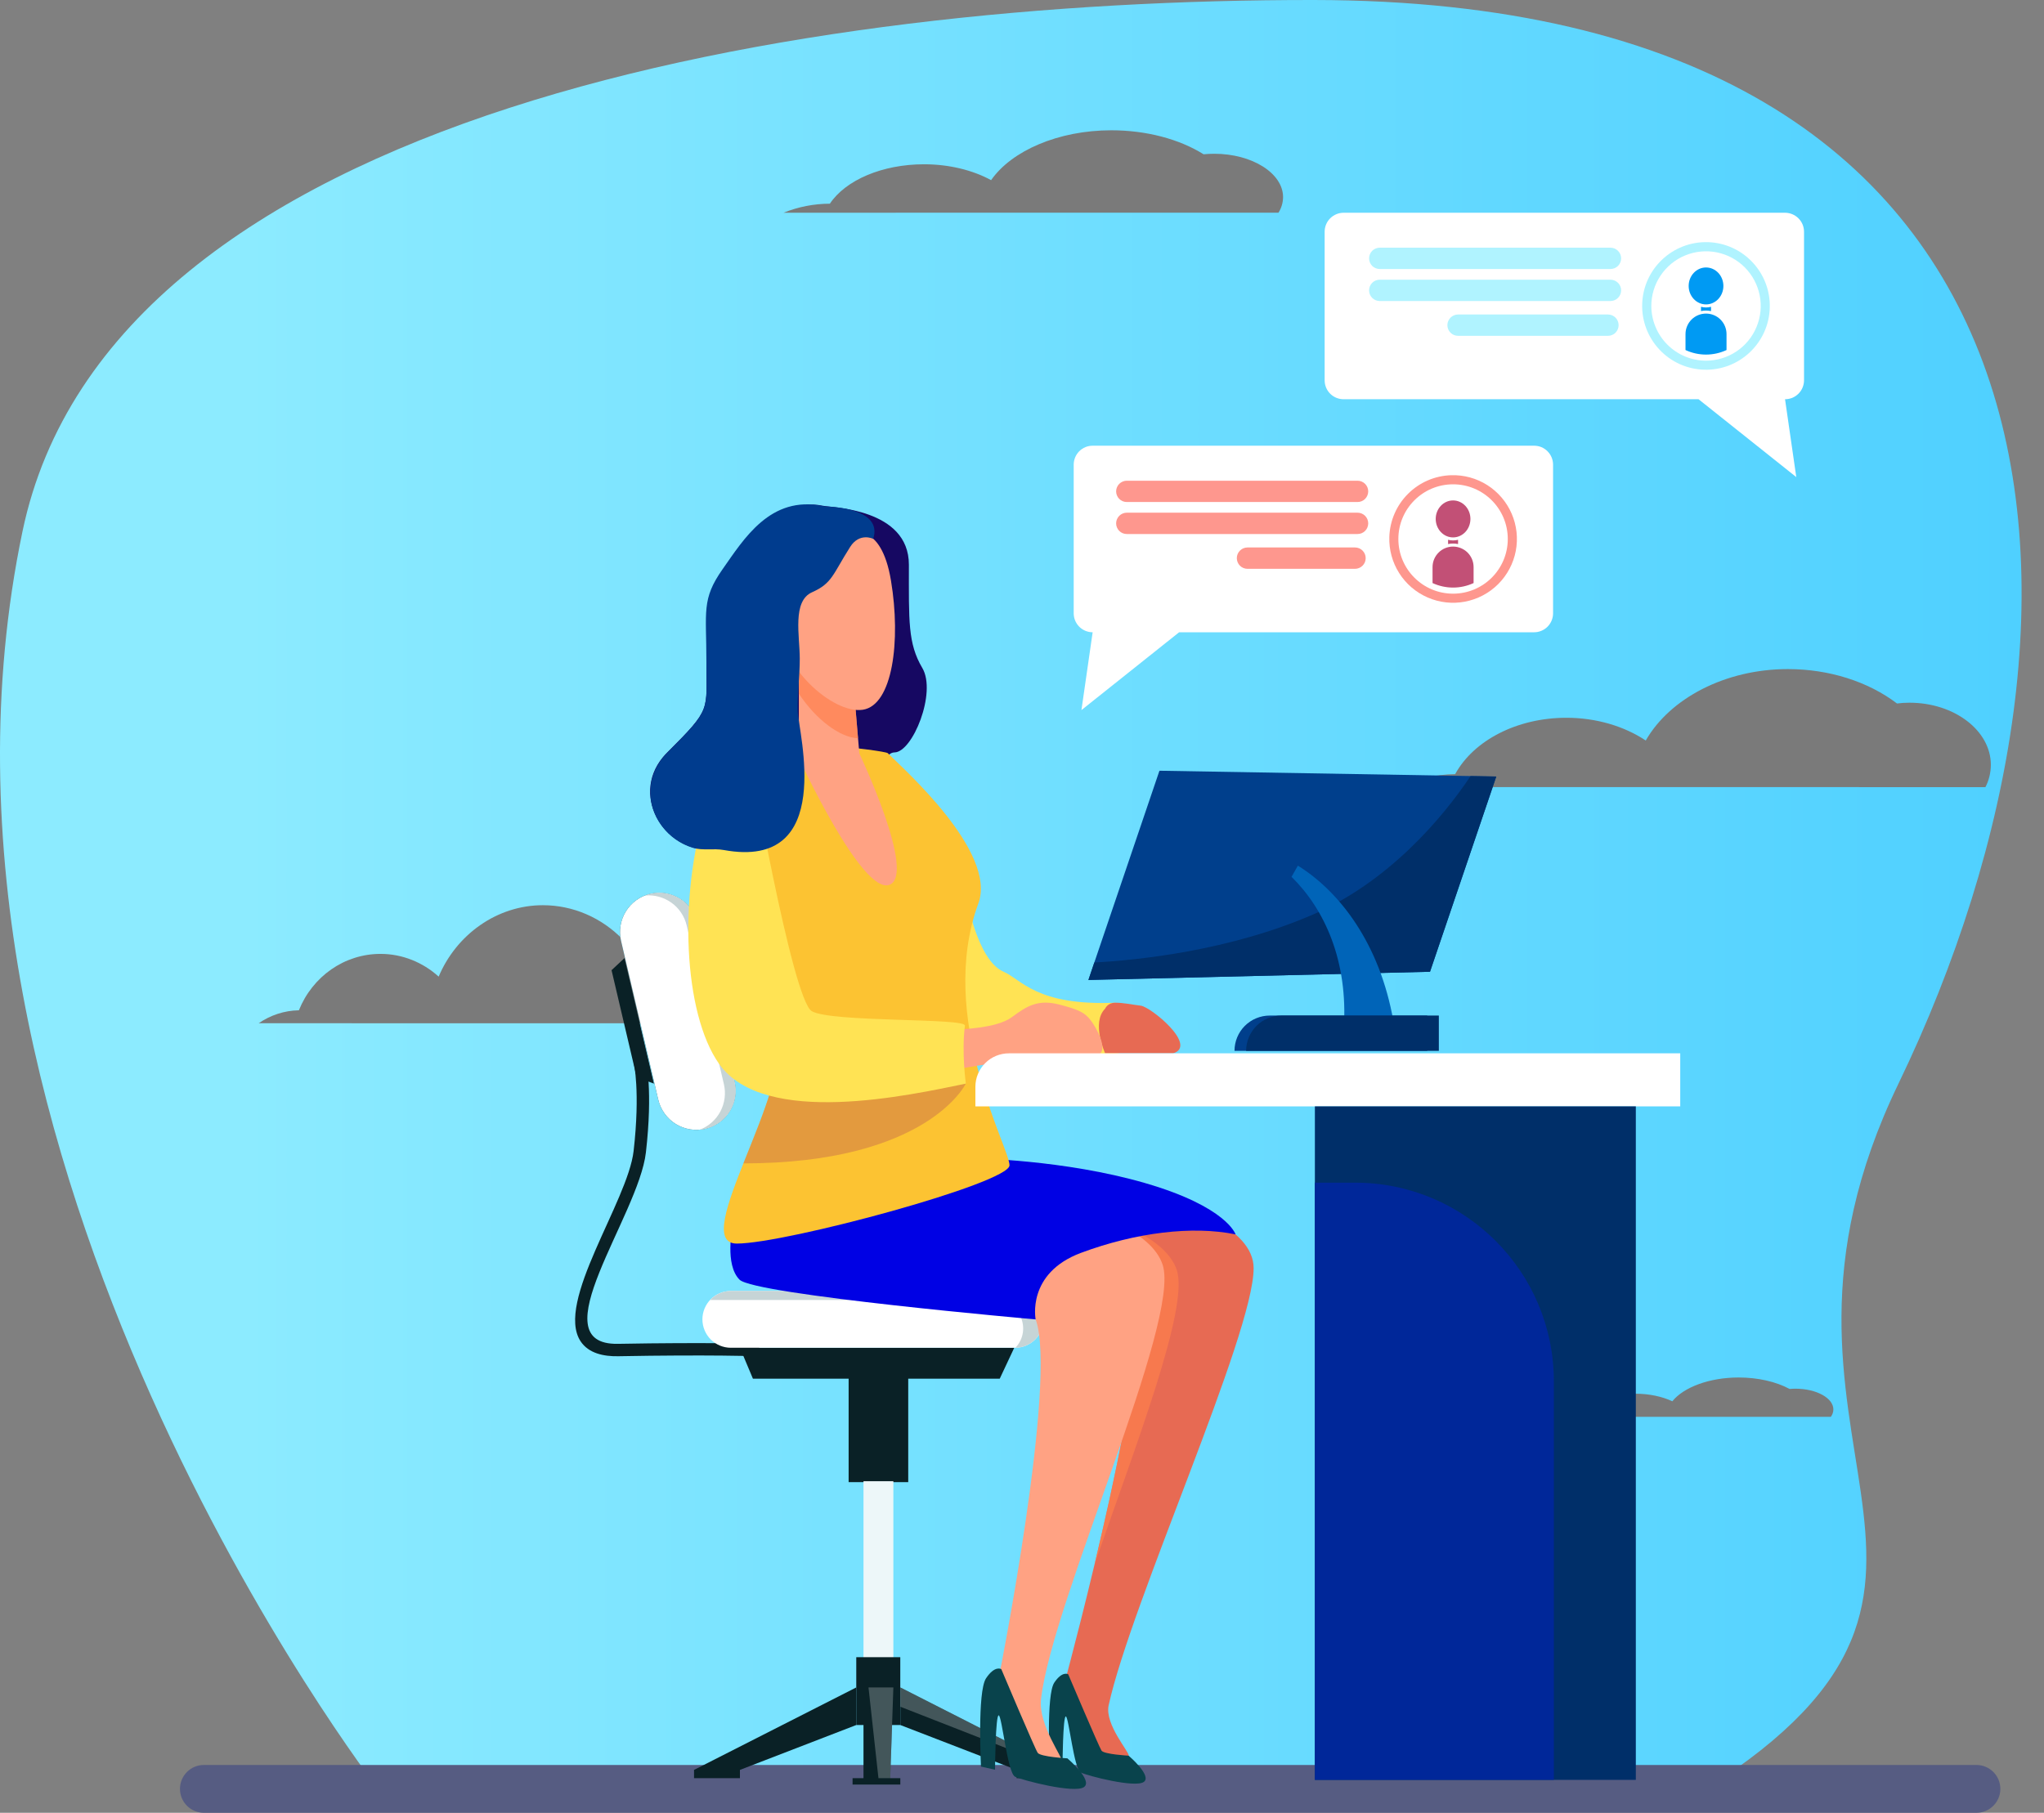 <svg width="62" height="55" viewBox="0 0 62 55" fill="none" xmlns="http://www.w3.org/2000/svg">
<rect x="0" y="0" width="62" height="55" fill="#808080" stroke="none"/>
<path d="M51.748 54.274C61.762 47.915 52.312 43.802 57.586 32.877C64.593 18.364 63.334 0.019 39.838 3.37013e-05C24.371 -0.012 3.35 3.36 0.683 16.12C-3.304 35.185 11.466 54.274 11.466 54.274H51.748Z" fill="url(#paint0_linear_1_440)"/>
<g style="mix-blend-mode:screen">
<path d="M42.476 23.88C42.957 23.637 43.529 23.495 44.138 23.488C44.703 22.46 46.019 21.777 47.515 21.777C48.413 21.777 49.264 22.031 49.92 22.467C50.651 21.191 52.329 20.3 54.23 20.3C55.478 20.3 56.663 20.676 57.541 21.344C57.666 21.328 57.793 21.32 57.92 21.32C59.281 21.32 60.388 22.166 60.388 23.206C60.386 23.446 60.329 23.68 60.223 23.882L42.476 23.88Z" fill="#7A7A7A"/>
</g>
<g style="mix-blend-mode:screen">
<path d="M23.767 6.454C24.214 6.274 24.691 6.181 25.172 6.18C25.65 5.463 26.764 4.984 28.029 4.984C28.788 4.984 29.508 5.162 30.063 5.466C30.681 4.576 32.1 3.953 33.709 3.953C34.765 3.953 35.765 4.216 36.509 4.681C36.615 4.671 36.723 4.665 36.83 4.665C37.981 4.665 38.919 5.256 38.919 5.982C38.917 6.149 38.869 6.312 38.78 6.453L23.767 6.454Z" fill="#7A7A7A"/>
</g>
<g style="mix-blend-mode:screen">
<path d="M7.847 31.045C8.2 30.802 8.62 30.66 9.066 30.652C9.48 29.626 10.445 28.941 11.543 28.941C12.201 28.941 12.825 29.195 13.306 29.631C13.842 28.356 15.073 27.464 16.467 27.464C17.382 27.464 18.251 27.842 18.895 28.508C18.987 28.492 19.08 28.485 19.173 28.485C20.171 28.485 20.982 29.33 20.982 30.371C20.981 30.611 20.939 30.845 20.862 31.047L7.847 31.045Z" fill="#7A7A7A"/>
</g>
<g style="mix-blend-mode:screen">
<path d="M47.252 42.986C47.499 42.901 47.762 42.856 48.028 42.856C48.292 42.514 48.906 42.285 49.604 42.285C50.023 42.285 50.42 42.37 50.726 42.515C51.067 42.09 51.85 41.793 52.737 41.793C53.32 41.793 53.873 41.919 54.283 42.141C54.342 42.136 54.401 42.133 54.46 42.133C55.095 42.133 55.611 42.416 55.611 42.762C55.61 42.842 55.584 42.92 55.534 42.987L47.252 42.986Z" fill="#7A7A7A"/>
</g>
<path d="M59.95 55L6.185 55C5.784 55 5.459 54.675 5.459 54.275C5.459 53.874 5.784 53.549 6.185 53.549L59.95 53.549C60.351 53.549 60.676 53.874 60.676 54.275C60.676 54.675 60.351 55 59.95 55Z" fill="#565C82"/>
<path d="M29.296 27.124C29.296 27.124 29.618 29.128 30.44 29.482C30.99 29.718 31.425 30.521 33.831 30.423L33.943 31.958C33.943 31.958 29.296 32.291 28.246 31.834C26.772 31.192 29.296 27.124 29.296 27.124Z" fill="#FFE354"/>
<path d="M21.395 34.248C21.243 34.283 21.086 34.289 20.932 34.263C20.778 34.238 20.63 34.183 20.497 34.101C20.365 34.018 20.25 33.911 20.159 33.784C20.068 33.657 20.002 33.514 19.967 33.362L18.839 28.547C18.767 28.241 18.82 27.918 18.986 27.65C19.152 27.382 19.418 27.191 19.725 27.119C20.032 27.047 20.355 27.1 20.622 27.266C20.89 27.432 21.081 27.698 21.153 28.005L22.281 32.819C22.317 32.971 22.322 33.128 22.297 33.282C22.272 33.436 22.216 33.584 22.134 33.717C22.052 33.849 21.944 33.965 21.817 34.056C21.691 34.147 21.547 34.212 21.395 34.248Z" fill="#288397"/>
<path d="M21.395 34.248C21.243 34.283 21.086 34.289 20.932 34.263C20.778 34.238 20.63 34.183 20.497 34.101C20.365 34.018 20.25 33.911 20.159 33.784C20.068 33.657 20.002 33.514 19.967 33.362L18.839 28.547C18.767 28.241 18.82 27.918 18.986 27.65C19.152 27.382 19.418 27.191 19.725 27.119C20.032 27.047 20.355 27.1 20.622 27.266C20.89 27.432 21.081 27.698 21.153 28.005L22.281 32.819C22.317 32.971 22.322 33.128 22.297 33.282C22.272 33.436 22.216 33.584 22.134 33.717C22.052 33.849 21.944 33.965 21.817 34.056C21.691 34.147 21.547 34.212 21.395 34.248Z" fill="#288397"/>
<path d="M21.395 34.248C21.243 34.283 21.086 34.289 20.932 34.263C20.778 34.238 20.63 34.183 20.497 34.101C20.365 34.018 20.25 33.911 20.159 33.784C20.068 33.657 20.002 33.514 19.967 33.362L18.839 28.547C18.767 28.241 18.82 27.918 18.986 27.65C19.152 27.382 19.418 27.191 19.725 27.119C20.032 27.047 20.355 27.1 20.622 27.266C20.89 27.432 21.081 27.698 21.153 28.005L22.281 32.819C22.317 32.971 22.322 33.128 22.297 33.282C22.272 33.436 22.216 33.584 22.134 33.717C22.052 33.849 21.944 33.965 21.817 34.056C21.691 34.147 21.547 34.212 21.395 34.248Z" fill="white"/>
<path d="M22.282 32.819L21.154 28.005C21.115 27.84 21.041 27.684 20.937 27.55C20.833 27.415 20.701 27.304 20.551 27.225C20.4 27.146 20.234 27.1 20.064 27.09C19.895 27.081 19.725 27.108 19.566 27.17C19.851 27.144 20.136 27.222 20.368 27.389C20.601 27.556 20.764 27.802 20.83 28.081L21.958 32.895C22.023 33.174 21.985 33.467 21.852 33.72C21.718 33.974 21.497 34.17 21.23 34.273C21.4 34.259 21.565 34.208 21.713 34.124C21.862 34.041 21.99 33.926 22.09 33.787C22.19 33.649 22.259 33.491 22.292 33.324C22.325 33.156 22.321 32.984 22.281 32.818L22.282 32.819Z" fill="#C6D4D6"/>
<path d="M19.835 32.877L19.312 32.683L18.55 29.435L18.943 29.068L19.835 32.877Z" fill="#0A2126"/>
<path d="M17.611 40.695C16.83 39.509 19.044 36.455 19.219 34.922C19.426 33.108 19.225 32.248 19.223 32.239L19.588 32.15C19.597 32.186 19.808 33.073 19.592 34.966C19.37 36.896 16.327 40.815 18.744 40.772C21.483 40.722 23.016 40.772 23.032 40.772L23.02 41.148C23.005 41.148 21.478 41.097 18.751 41.148C18.312 41.156 17.854 41.062 17.611 40.695Z" fill="#0A2126"/>
<path d="M30.325 41.829H22.838L22.444 40.891H30.765L30.325 41.829Z" fill="#0A2126"/>
<path d="M27.549 44.968H25.741V41.36H27.549V44.968Z" fill="#0A2126"/>
<path d="M27.098 50.891H26.192V44.94H27.098V50.891Z" fill="#EDF7F9"/>
<path d="M27.308 52.337H25.973V51.197V50.279H27.308V52.337Z" fill="#0A2126"/>
<path d="M21.052 53.699L25.973 51.197V52.337L22.444 53.699V53.95H21.052V53.699Z" fill="#0A2126"/>
<path d="M32.229 53.699V53.95H30.837V53.699L27.309 52.337V51.197L32.229 53.699Z" fill="#0A2126"/>
<path d="M27.309 53.95V54.144H25.861V53.95H26.192V51.197H27.098L27.003 53.95H27.309Z" fill="#0A2126"/>
<path opacity="0.39" d="M27.098 51.197L27.003 53.95H26.646L26.344 51.197H27.098Z" fill="#9CAAAD"/>
<path opacity="0.39" d="M32.229 53.699V53.706L27.309 51.782V51.197L32.229 53.699Z" fill="#9CAAAD"/>
<path d="M30.79 40.891H22.167C21.939 40.891 21.72 40.8 21.558 40.639C21.397 40.477 21.306 40.258 21.306 40.029C21.306 39.801 21.397 39.582 21.558 39.42C21.72 39.259 21.939 39.168 22.167 39.168H30.79C31.019 39.168 31.238 39.259 31.4 39.42C31.561 39.582 31.652 39.801 31.652 40.029C31.652 40.258 31.561 40.477 31.4 40.639C31.238 40.8 31.019 40.891 30.79 40.891Z" fill="white"/>
<path d="M30.771 39.168H22.168C22.05 39.168 21.933 39.193 21.825 39.24C21.717 39.287 21.62 39.356 21.54 39.442C21.649 39.44 28.029 39.442 30.174 39.442C30.928 39.442 31.315 40.342 30.801 40.891C31.025 40.889 31.239 40.799 31.398 40.641C31.557 40.482 31.648 40.269 31.652 40.044C31.171 40.054 30.774 39.651 30.771 39.168Z" fill="#C6D4D6"/>
<path d="M29.779 35.367C29.779 35.367 38.026 36.034 38.026 38.477C38.026 40.489 34.314 48.613 33.628 51.739C33.502 52.321 34.273 53.173 34.235 53.268C34.056 53.717 33.093 53.078 33.093 53.078L32.352 50.832C32.352 50.832 35.188 40.289 34.325 39.426C33.462 38.563 25.133 36.779 25.133 36.779L29.779 35.367Z" fill="#E76A53"/>
<g style="mix-blend-mode:multiply" opacity="0.68">
<path d="M35.695 38.532C35.016 36.496 28.802 36.061 28.802 36.061L26.144 36.472L25.132 36.78C25.132 36.78 33.461 38.564 34.324 39.427C34.864 39.968 33.954 44.305 33.199 47.471C34.422 43.92 36.078 39.682 35.695 38.532Z" fill="#FF7F4C"/>
</g>
<path d="M32.402 50.798C32.402 50.798 32.225 50.684 31.979 51.051C31.733 51.419 31.839 53.498 31.839 53.498L32.228 53.584C32.228 53.584 32.24 52.06 32.33 52.077C32.42 52.094 32.574 53.676 32.783 53.778C32.992 53.88 34.422 54.249 34.691 54.066C34.959 53.883 34.234 53.267 34.234 53.267C34.234 53.267 33.488 53.227 33.412 53.114C33.336 53 32.402 50.798 32.402 50.798Z" fill="#09434C"/>
<path d="M22.219 36.85C22.219 36.85 21.969 37.989 22.66 38.68C23.35 39.371 31.036 39.004 31.414 40.031C32.086 41.853 30.317 50.798 30.317 50.798L31.081 53.029C31.081 53.029 32.125 53.732 32.219 53.468C32.266 53.342 31.487 52.344 31.578 51.547C31.918 48.571 35.834 40.075 35.265 38.369C34.587 36.333 28.373 35.898 28.373 35.898L22.219 36.85Z" fill="#FFA283"/>
<path d="M22.219 37.229C22.219 37.229 21.975 38.368 22.432 38.825C22.888 39.282 31.414 40.031 31.414 40.031C31.414 40.031 31.129 38.63 32.791 38.011C34.453 37.392 36.171 37.184 37.478 37.451C37.478 37.451 37.222 36.619 34.746 35.898C32.27 35.177 29.545 35.144 29.545 35.144L22.219 37.229Z" fill="#0001E4"/>
<path d="M24.962 15.345C25.222 15.4 27.569 15.426 27.569 17.133C27.569 18.84 27.535 19.519 27.976 20.266C28.417 21.012 27.682 22.824 27.132 22.828C26.582 22.833 26.537 24.812 26.537 24.812C26.537 24.812 23.362 26.236 22.48 25.864C22.258 25.77 22.009 25.753 21.757 25.781C20.198 25.948 19.105 24.189 20.103 22.979C20.145 22.928 20.191 22.878 20.24 22.829C21.59 21.479 21.427 21.588 21.427 20.061C21.427 18.534 21.699 18.975 22.345 18.059C22.991 17.143 23.368 15.011 24.962 15.345Z" fill="#160862"/>
<path d="M26.93 22.852C27.404 23.327 30.252 25.852 29.676 27.411C28.4 30.874 30.621 34.812 30.621 35.355C30.621 35.898 23.843 37.73 22.349 37.73C20.856 37.73 24.145 32.962 23.534 31.333C22.924 29.704 22.11 23.173 22.621 22.663C22.96 22.325 26.834 22.757 26.93 22.852Z" fill="#FCC332"/>
<g style="mix-blend-mode:multiply" opacity="0.29">
<path d="M23.534 31.333L23.523 31.301L29.296 32.877C29.296 32.877 28.142 35.297 22.548 35.297C23.119 33.867 23.851 32.178 23.534 31.333Z" fill="#A5375C"/>
</g>
<path d="M25.805 19.768L26.065 22.857C26.065 22.857 27.812 26.54 26.976 26.846C26.14 27.151 24.231 22.998 24.231 22.998V19.043L25.805 19.768Z" fill="#FFA283"/>
<g style="mix-blend-mode:multiply" opacity="0.68">
<path d="M24.231 19.044V21.045C24.75 21.832 25.486 22.383 26.026 22.397L25.805 19.767L24.231 19.044Z" fill="#FF7F4C"/>
</g>
<path d="M25.805 16.194C25.805 16.194 26.722 15.786 27.026 17.617C27.331 19.448 27.075 21.398 26.17 21.534C25.265 21.669 23.599 20.214 23.599 18.703C23.599 17.406 25.081 16 25.805 16.194Z" fill="#FFA283"/>
<path d="M30.372 50.642C30.372 50.642 30.178 50.516 29.909 50.92C29.64 51.325 29.756 53.598 29.756 53.598L30.182 53.693C30.182 53.693 30.195 52.025 30.294 52.044C30.393 52.062 30.56 53.794 30.789 53.905C31.017 54.017 32.584 54.42 32.877 54.222C33.17 54.023 32.377 53.348 32.377 53.348C32.377 53.348 31.561 53.304 31.476 53.18C31.391 53.056 30.372 50.642 30.372 50.642Z" fill="#09434C"/>
<path d="M33.522 30.602C33.522 30.602 33.593 30.422 33.832 30.422C34.072 30.422 34.298 30.474 34.603 30.512C34.909 30.549 36.338 31.72 35.588 31.957H33.522C33.522 31.957 33.095 31.03 33.522 30.602Z" fill="#E76A53"/>
<path d="M29.101 31.228C29.101 31.228 30.227 31.205 30.689 30.863C31.15 30.52 31.483 30.314 32.127 30.477C32.771 30.641 32.916 30.743 33.081 30.952C33.246 31.161 33.626 31.835 33.328 31.996C33.031 32.157 30.747 32.241 30.665 32.203C30.582 32.166 28.749 32.483 28.749 32.483L29.101 31.228Z" fill="#FFA283"/>
<path d="M21.814 32.281C23.185 34.218 27.626 33.221 29.297 32.877C29.297 32.877 29.164 31.925 29.269 31.117C29.3 30.879 25.222 31.024 24.625 30.68C24.029 30.336 22.729 22.84 22.729 22.84C22.729 22.84 21.83 23.219 21.414 24.532C20.577 27.174 20.728 30.747 21.814 32.281Z" fill="#FFE354"/>
<path d="M21.014 25.722C20.638 25.607 20.308 25.374 20.073 25.058C19.589 24.408 19.586 23.493 20.24 22.838C21.59 21.489 21.427 21.598 21.427 20.071C21.427 18.544 21.274 18.185 21.919 17.268C22.564 16.352 23.368 15.02 24.962 15.354C24.983 15.359 25.017 15.363 25.061 15.367C25.093 15.375 26.798 15.382 26.487 16.348C26.487 16.348 26.073 16.144 25.788 16.593C25.257 17.43 25.245 17.696 24.634 17.968C24.023 18.239 24.259 19.291 24.259 19.987C24.259 20.52 24.184 21.051 24.198 21.584C24.214 22.191 25.374 26.414 21.956 25.79C21.642 25.732 21.328 25.814 21.014 25.722Z" fill="#003C8E"/>
<path d="M50.966 31.958H30.602C30.332 31.958 30.074 32.065 29.884 32.255C29.693 32.446 29.586 32.704 29.586 32.973V33.567H50.966V31.958V31.958Z" fill="white"/>
<path d="M39.884 33.567H49.619V54.001H39.884V33.567Z" fill="#002F69"/>
<path d="M39.884 54.001V35.882H41.103C44.433 35.882 47.133 38.582 47.133 41.913V54.001H39.884Z" fill="#002799"/>
<path d="M33.014 29.732L43.376 29.483L45.386 23.559L35.169 23.384L33.014 29.732Z" fill="#003F8C"/>
<path d="M43.376 29.483L33.015 29.732L33.194 29.202C34.51 29.131 37.294 28.85 39.849 27.737C42.077 26.766 43.712 24.886 44.606 23.546L45.386 23.56L43.376 29.483Z" fill="#002F69"/>
<path d="M39.176 26.603C40.178 27.588 40.895 29.153 40.761 31.209L42.266 30.984C41.855 28.64 40.643 27.056 39.368 26.264L39.176 26.603Z" fill="#0064B8"/>
<path d="M37.446 31.883H43.291V30.812H38.517C38.233 30.812 37.96 30.924 37.759 31.125C37.558 31.326 37.446 31.599 37.446 31.883Z" fill="#003F8C"/>
<path d="M37.798 31.883H43.644V30.812H38.87C38.729 30.812 38.59 30.839 38.46 30.893C38.33 30.947 38.211 31.026 38.112 31.125C38.012 31.225 37.934 31.343 37.88 31.473C37.826 31.603 37.798 31.742 37.798 31.883Z" fill="#002F69"/>
<path d="M40.18 7.03V11.538C40.18 11.691 40.24 11.837 40.348 11.945C40.456 12.053 40.603 12.113 40.755 12.113H51.522L54.486 14.475L54.145 12.113C54.221 12.113 54.295 12.098 54.365 12.07C54.435 12.041 54.498 11.998 54.552 11.945C54.605 11.892 54.648 11.828 54.677 11.758C54.706 11.688 54.721 11.614 54.721 11.538V7.03C54.721 6.955 54.706 6.88 54.677 6.81C54.648 6.74 54.605 6.677 54.552 6.624C54.498 6.57 54.435 6.528 54.365 6.499C54.295 6.47 54.221 6.455 54.145 6.455H40.755C40.603 6.455 40.456 6.516 40.348 6.624C40.24 6.732 40.18 6.878 40.18 7.03Z" fill="white"/>
<path d="M41.851 8.162H48.849C48.935 8.162 49.017 8.128 49.078 8.068C49.139 8.007 49.173 7.925 49.173 7.839C49.173 7.753 49.139 7.671 49.078 7.61C49.017 7.549 48.935 7.515 48.849 7.515H41.851C41.765 7.515 41.683 7.549 41.622 7.61C41.562 7.671 41.528 7.753 41.528 7.839C41.528 7.925 41.562 8.007 41.622 8.068C41.683 8.128 41.765 8.162 41.851 8.162Z" fill="#B0F3FF"/>
<path d="M41.851 9.133H48.849C48.935 9.133 49.017 9.099 49.078 9.038C49.139 8.978 49.173 8.895 49.173 8.81C49.173 8.724 49.139 8.641 49.078 8.581C49.017 8.52 48.935 8.486 48.849 8.486H41.851C41.765 8.486 41.683 8.52 41.622 8.581C41.562 8.641 41.528 8.724 41.528 8.81C41.528 8.895 41.562 8.978 41.622 9.038C41.683 9.099 41.765 9.133 41.851 9.133Z" fill="#B0F3FF"/>
<path d="M44.227 10.189H48.774C48.86 10.189 48.942 10.155 49.003 10.094C49.063 10.034 49.097 9.951 49.097 9.865C49.097 9.78 49.063 9.697 49.003 9.637C48.942 9.576 48.86 9.542 48.774 9.542H44.227C44.141 9.542 44.059 9.576 43.998 9.637C43.938 9.697 43.903 9.78 43.903 9.865C43.903 9.951 43.937 10.034 43.998 10.094C44.059 10.155 44.141 10.189 44.227 10.189Z" fill="#B0F3FF"/>
<path d="M51.693 11.217C50.625 11.188 49.782 10.297 49.812 9.228C49.842 8.16 50.733 7.318 51.801 7.347C52.87 7.377 53.712 8.268 53.682 9.336C53.652 10.405 52.762 11.247 51.693 11.217Z" fill="#B0F3FF"/>
<path d="M51.748 10.943C52.076 10.943 52.397 10.845 52.67 10.663C52.943 10.481 53.156 10.222 53.281 9.918C53.407 9.615 53.44 9.282 53.376 8.96C53.312 8.638 53.154 8.342 52.922 8.11C52.69 7.878 52.394 7.72 52.072 7.656C51.75 7.592 51.416 7.625 51.113 7.751C50.81 7.876 50.551 8.089 50.369 8.362C50.186 8.634 50.089 8.955 50.089 9.283C50.09 9.723 50.265 10.145 50.576 10.456C50.887 10.767 51.308 10.942 51.748 10.943Z" fill="white"/>
<path d="M51.222 8.676C51.222 8.985 51.458 9.236 51.748 9.236C52.039 9.236 52.275 8.985 52.275 8.676C52.275 8.366 52.039 8.115 51.748 8.115C51.458 8.115 51.222 8.365 51.222 8.676Z" fill="#009AF3"/>
<path d="M51.748 9.514C51.913 9.514 52.072 9.579 52.188 9.696C52.305 9.813 52.37 9.971 52.37 10.136V10.62C52.176 10.711 51.963 10.758 51.748 10.758C51.533 10.758 51.321 10.711 51.126 10.62V10.136C51.126 9.971 51.192 9.813 51.308 9.696C51.425 9.579 51.583 9.514 51.748 9.514Z" fill="#009AF3"/>
<path d="M51.748 9.422C51.697 9.422 51.646 9.427 51.596 9.438V9.308C51.696 9.335 51.8 9.335 51.9 9.308V9.439C51.85 9.428 51.799 9.422 51.748 9.422Z" fill="#009AF3"/>
<path d="M47.109 14.098V18.607C47.109 18.76 47.048 18.906 46.941 19.014C46.833 19.122 46.686 19.183 46.534 19.183H35.766L32.803 21.544L33.143 19.183C33.068 19.183 32.993 19.168 32.923 19.139C32.853 19.11 32.79 19.068 32.736 19.014C32.683 18.961 32.641 18.897 32.612 18.828C32.583 18.758 32.568 18.683 32.568 18.607V14.098C32.568 14.023 32.583 13.948 32.612 13.878C32.641 13.808 32.683 13.745 32.736 13.691C32.79 13.638 32.853 13.595 32.923 13.566C32.993 13.537 33.068 13.523 33.143 13.523H46.533C46.609 13.523 46.684 13.537 46.754 13.566C46.823 13.595 46.887 13.638 46.94 13.691C46.994 13.745 47.036 13.808 47.065 13.878C47.094 13.948 47.109 14.023 47.109 14.098Z" fill="white"/>
<path d="M34.178 15.231H41.178C41.221 15.231 41.263 15.223 41.302 15.207C41.341 15.191 41.377 15.167 41.407 15.137C41.437 15.107 41.461 15.071 41.477 15.032C41.493 14.993 41.501 14.951 41.502 14.909C41.502 14.866 41.493 14.824 41.477 14.785C41.461 14.745 41.437 14.71 41.407 14.68C41.377 14.65 41.341 14.626 41.302 14.61C41.263 14.593 41.221 14.585 41.178 14.585H34.178C34.136 14.585 34.094 14.593 34.055 14.61C34.015 14.626 33.98 14.65 33.95 14.68C33.92 14.71 33.896 14.745 33.88 14.785C33.863 14.824 33.855 14.866 33.855 14.909C33.855 14.951 33.864 14.993 33.88 15.032C33.896 15.071 33.92 15.107 33.95 15.137C33.98 15.167 34.016 15.191 34.055 15.207C34.094 15.223 34.136 15.231 34.178 15.231Z" fill="#FE978E"/>
<path d="M34.178 16.202H41.178C41.221 16.202 41.263 16.194 41.302 16.178C41.341 16.162 41.377 16.138 41.407 16.108C41.437 16.078 41.461 16.042 41.477 16.003C41.493 15.963 41.502 15.921 41.502 15.879C41.502 15.836 41.493 15.794 41.477 15.755C41.461 15.716 41.437 15.68 41.407 15.65C41.377 15.62 41.341 15.596 41.302 15.58C41.263 15.563 41.221 15.555 41.178 15.555H34.178C34.136 15.555 34.094 15.563 34.055 15.58C34.015 15.596 33.98 15.62 33.95 15.65C33.92 15.68 33.896 15.716 33.88 15.755C33.863 15.794 33.855 15.836 33.855 15.879C33.855 15.921 33.863 15.963 33.88 16.003C33.896 16.042 33.92 16.078 33.95 16.108C33.98 16.138 34.015 16.162 34.055 16.178C34.094 16.194 34.136 16.202 34.178 16.202Z" fill="#FE978E"/>
<path d="M37.839 17.258H41.101C41.144 17.258 41.186 17.25 41.225 17.233C41.265 17.217 41.3 17.193 41.33 17.163C41.361 17.133 41.384 17.097 41.401 17.058C41.417 17.018 41.425 16.976 41.425 16.934C41.425 16.848 41.391 16.766 41.33 16.705C41.27 16.644 41.187 16.61 41.101 16.61H37.839C37.753 16.61 37.671 16.645 37.611 16.705C37.55 16.766 37.516 16.848 37.516 16.934C37.516 17.019 37.55 17.102 37.61 17.163C37.671 17.224 37.753 17.258 37.839 17.258Z" fill="#FE978E"/>
<path d="M42.142 16.289C42.129 16.677 42.233 17.06 42.441 17.388C42.648 17.716 42.95 17.974 43.306 18.128C43.662 18.283 44.057 18.327 44.438 18.254C44.82 18.181 45.17 17.996 45.445 17.721C45.719 17.447 45.905 17.096 45.978 16.715C46.05 16.333 46.007 15.939 45.852 15.583C45.698 15.227 45.44 14.925 45.112 14.717C44.784 14.509 44.401 14.405 44.013 14.418C43.522 14.434 43.055 14.636 42.708 14.984C42.36 15.331 42.158 15.798 42.142 16.289Z" fill="#FE978E"/>
<path d="M44.076 18.012C43.159 18.012 42.416 17.269 42.416 16.353C42.416 15.436 43.159 14.694 44.076 14.694C44.992 14.694 45.735 15.436 45.735 16.353C45.735 17.269 44.992 18.012 44.076 18.012Z" fill="white"/>
<path d="M44.075 16.305C43.785 16.305 43.549 16.054 43.549 15.744C43.549 15.434 43.785 15.183 44.075 15.183C44.366 15.183 44.602 15.434 44.602 15.744C44.602 16.054 44.366 16.305 44.075 16.305Z" fill="#C25076"/>
<path d="M44.075 16.583C44.24 16.583 44.399 16.649 44.516 16.765C44.632 16.882 44.698 17.04 44.698 17.205V17.69C44.503 17.78 44.291 17.827 44.076 17.827C43.861 17.827 43.648 17.78 43.453 17.69V17.205C43.453 17.04 43.519 16.882 43.636 16.765C43.752 16.649 43.91 16.583 44.075 16.583Z" fill="#C25076"/>
<path d="M44.075 16.491C44.025 16.491 43.974 16.496 43.924 16.507V16.377C44.023 16.403 44.128 16.403 44.227 16.377V16.507C44.177 16.496 44.127 16.491 44.075 16.491Z" fill="#C25076"/>
<defs>
<linearGradient id="paint0_linear_1_440" x1="61.32" y1="27.137" x2="7.37" y2="27.137" gradientUnits="userSpaceOnUse">
<stop stop-color="#4FD0FF"/>
<stop offset="1" stop-color="#8CEBFF"/>
</linearGradient>
</defs>
</svg>
